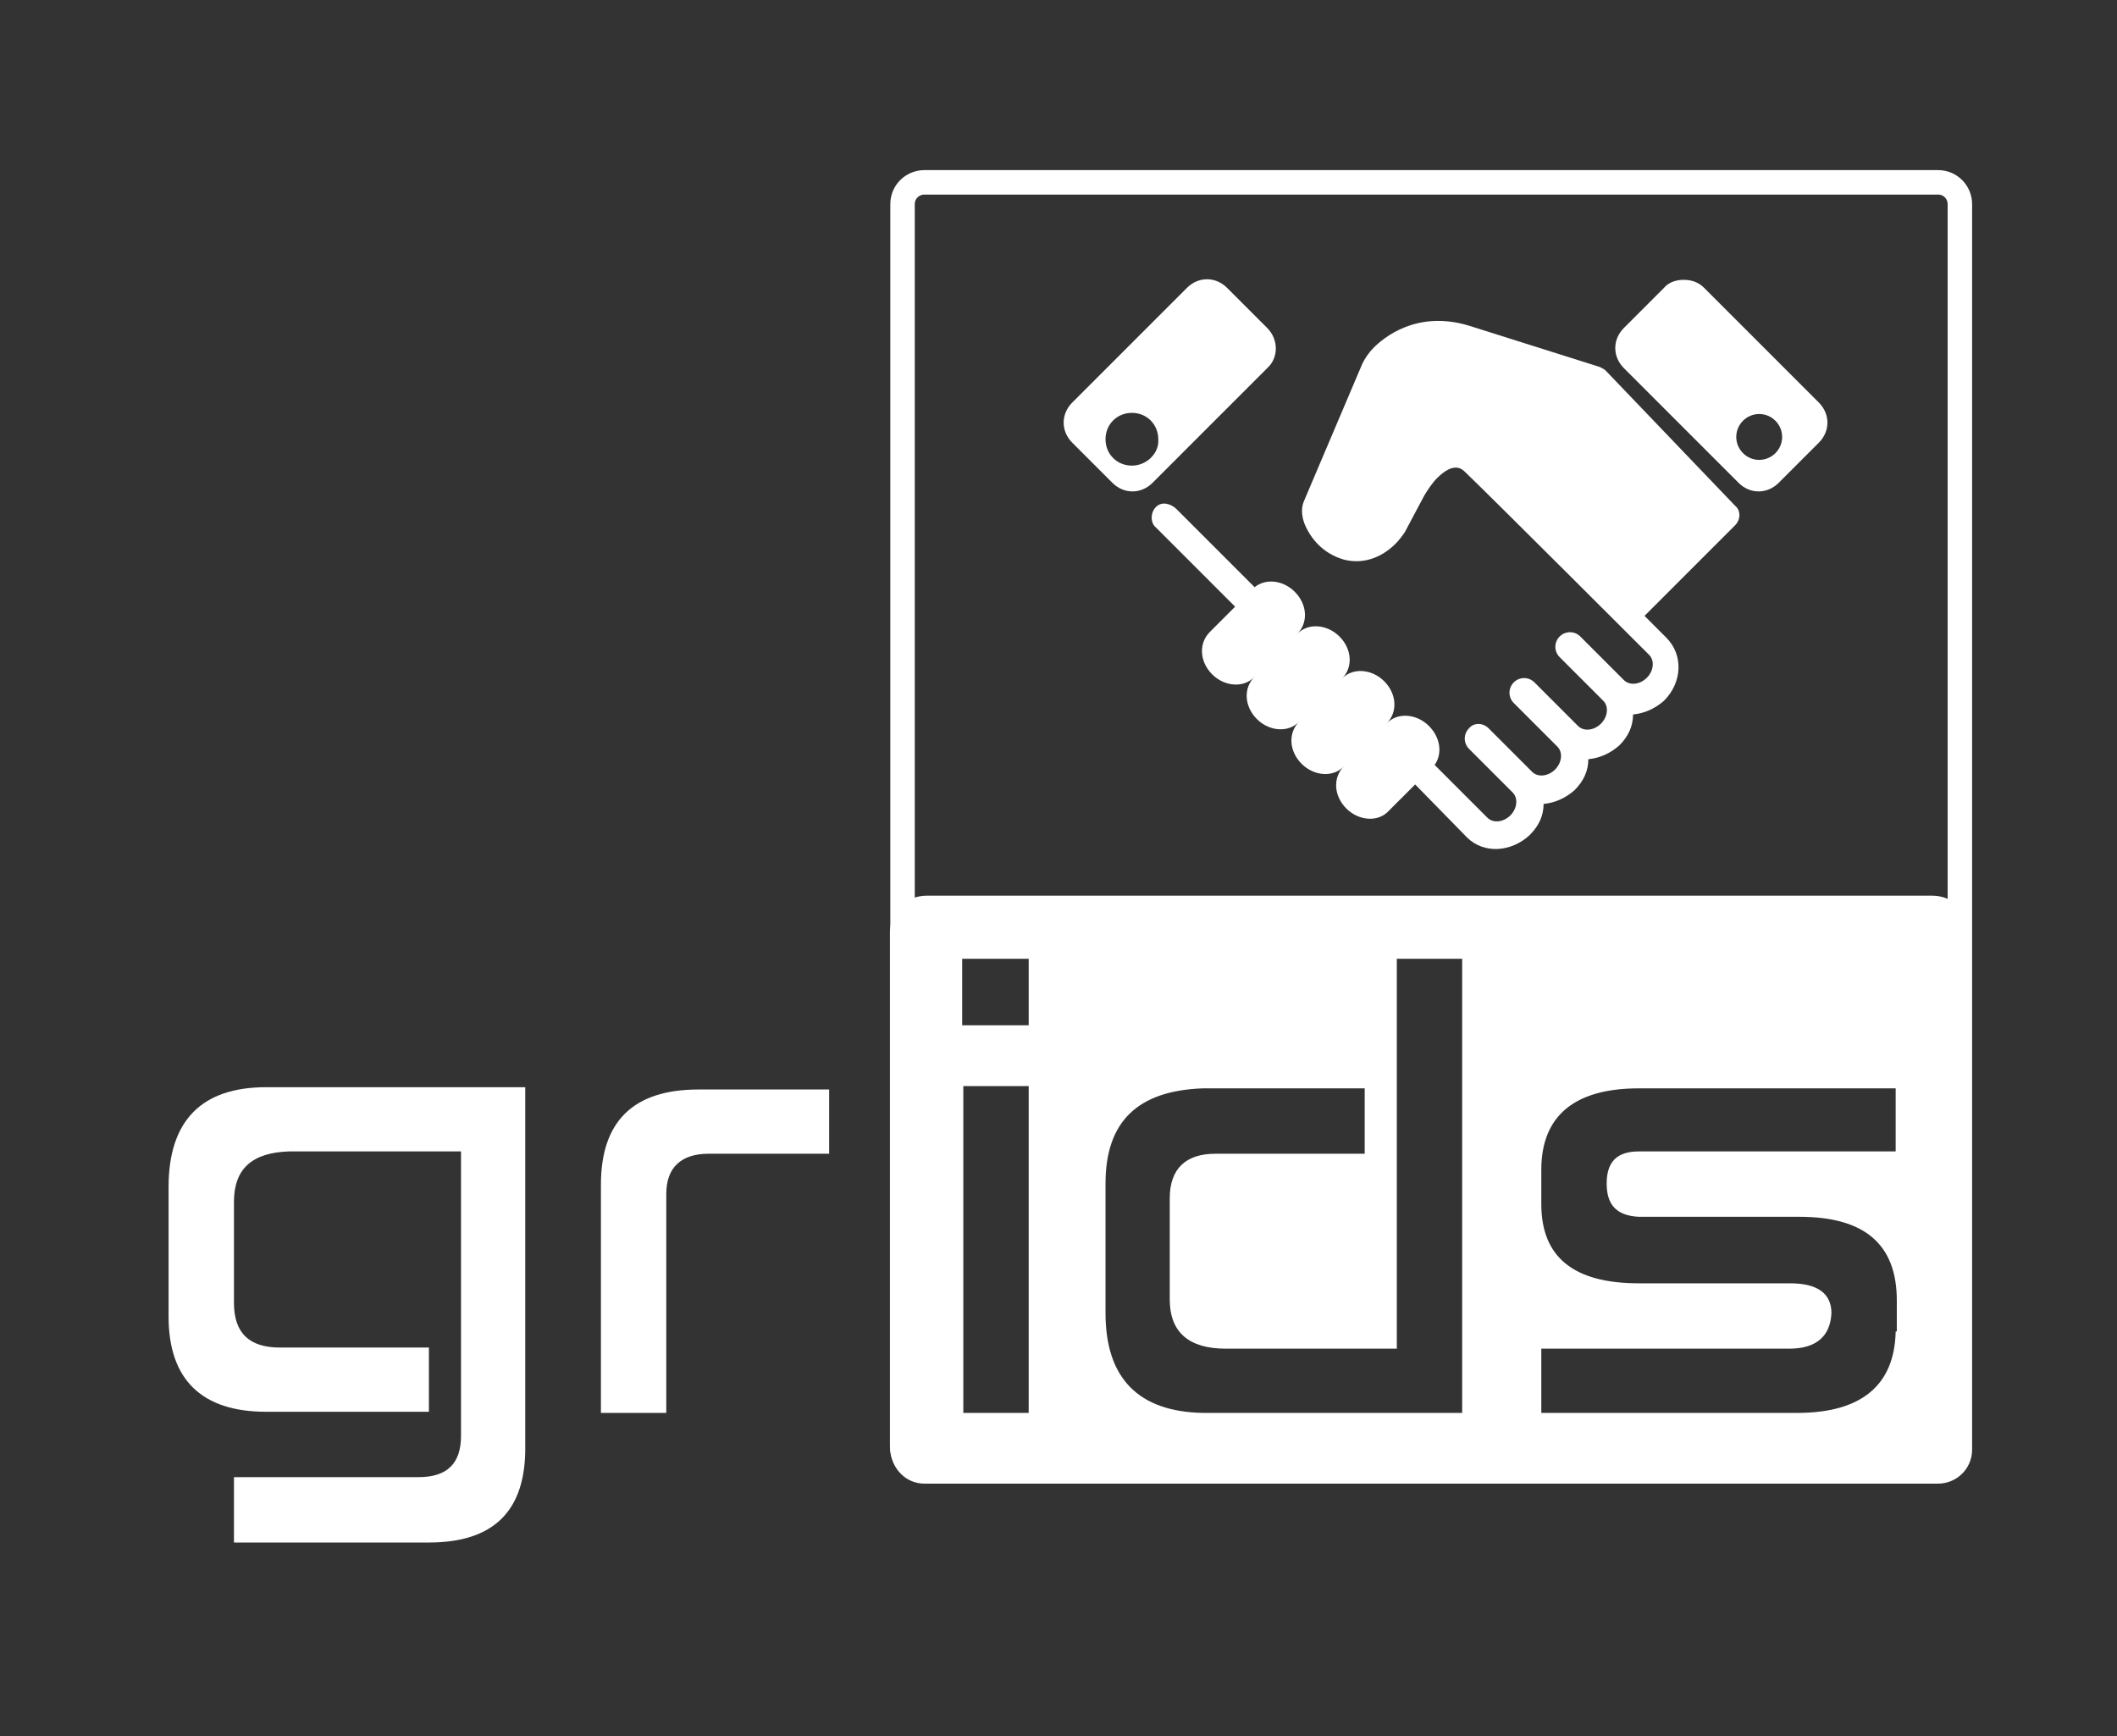 <?xml version="1.0" encoding="utf-8"?>
<!-- Generator: Adobe Illustrator 24.1.1, SVG Export Plug-In . SVG Version: 6.00 Build 0)  -->
<svg version="1.1" xmlns="http://www.w3.org/2000/svg" xmlns:xlink="http://www.w3.org/1999/xlink" x="0px" y="0px"
	 viewBox="0 0 184.6 151.4" style="enable-background:new 0 0 184.6 151.4;" xml:space="preserve">
<rect x="0" y="0" width="184.6" height="151.4" fill="#333333" stroke="none"/>
<style type="text/css">
	.st0{fill:#313473;}
	.st1{fill:none;stroke:#303473;stroke-width:1.92;stroke-miterlimit:10;}
	.st2{fill:#FFFFFF;}
	.st3{clip-path:url(#SVGID_2_);fill:#303473;}
	.st4{fill:#F4CA29;}
	.st5{fill:#303473;}
	.st6{fill:none;stroke:#FFFFFF;stroke-width:2.133;stroke-miterlimit:10;}
	.st7{fill:none;}
	.st8{fill:none;stroke:#000000;stroke-width:2.133;stroke-miterlimit:10;}
</style>
<g id="Capa_1">
</g>
<g id="Capa_2">
</g>
<g id="Capa_3">
	<g id="Logo_en_blanco">
		<path class="st6" d="M80.6,128.3H169c1,0,1.9-0.8,1.9-1.9V17.8c0-1-0.8-1.9-1.9-1.9H80.6c-1,0-1.9,0.8-1.9,1.9v108.6
			C78.8,127.5,79.6,128.3,80.6,128.3z"/>
		<path class="st2" d="M37.4,134.5h-17v-5.7h16.1c2.5,0,3.7-1.2,3.7-3.6v-24.8h-15c-3.2,0.1-4.8,1.5-4.8,4.4v8.8
			c0,2.6,1.3,3.9,4,3.9h13v5.6H23.2c-5.6,0-8.5-2.8-8.5-8.3l0-11.3c0-5.8,2.9-8.7,8.5-8.7h22.6V126
			C45.9,131.7,43.1,134.5,37.4,134.5z"/>
		<path class="st2" d="M52.4,123.2v-19.9c0-5.5,2.8-8.3,8.5-8.3h11.4v5.6H61.8c-2.4,0-3.7,1.2-3.7,3.5v19.1H52.4z"/>
		<g>
			<path class="st2" d="M168.5,78.1H80.8c-1.8,0-3.2,1.4-3.2,3.2v44.8c0,1.8,1.4,3.2,3.2,3.2h87.7c1.8,0,3.2-1.4,3.2-3.2V81.3
				C171.7,79.5,170.3,78.1,168.5,78.1z M89.7,123.2H84V94.7h5.7V123.2z M89.7,89.4h-5.8v-5.8h5.8V89.4z M127.5,123.2h-22.6
				c-5.6-0.1-8.5-3-8.5-8.7v-11.3c0-5.4,2.8-8.1,8.5-8.3H119v5.7h-13c-2.6,0-4,1.3-4,3.9v8.8c0,2.9,1.7,4.3,4.9,4.3h14.9V83.6h5.7
				V123.2z M165.3,116.1c-0.1,4.7-3,7.1-8.6,7.1h-22.3v-5.6h21.6c2.4,0,3.6-1.1,3.7-3.1c0-1.7-1.2-2.6-3.6-2.6h-13.2
				c-5.7,0-8.5-2.3-8.5-6.9V102c0-4.7,2.9-7.1,8.5-7.1h22.4v5.5h-22.4c-1.9,0-2.8,0.9-2.8,2.8c0,1.9,0.9,2.8,2.8,2.9h14
				c5.7,0,8.5,2.4,8.5,7.3V116.1z"/>
		</g>
		<g>
			<path class="st7" d="M153.4,40.2c1.1,0,2-0.9,2-2c0-1.1-0.9-2-2-2c-1.1,0-2,0.9-2,2C151.4,39.3,152.3,40.2,153.4,40.2z"/>
			<path class="st7" d="M146.9,24.3c0.6,0,1.3,0.2,1.8,0.7l10,10c1,1,1,2.5,0,3.5l-3.5,3.5c-1,1-2.5,1-3.5,0l-10-10
				c-1-1-1-2.5,0-3.5l3.5-3.5C145.6,24.6,146.3,24.3,146.9,24.3H99.7v50.8h60.2V24.3H146.9z M151.4,45.5l-7.9,7.9l1.9,1.9
				c1.5,1.5,1.4,3.9-0.2,5.5c-0.8,0.8-1.7,1.2-2.7,1.2c-0.1,1-0.5,1.9-1.2,2.7c-0.8,0.8-1.7,1.2-2.7,1.2c-0.1,1-0.5,1.9-1.2,2.7
				c-0.8,0.8-1.8,1.2-2.7,1.2c-0.1,1-0.5,1.9-1.2,2.7c-1.6,1.6-4,1.7-5.5,0.2l-4.5-4.6l-2.3,2.3c-1,1-2.6,0.9-3.7-0.2
				c-1.1-1.1-1.2-2.8-0.2-3.7c-1,1-2.6,0.9-3.7-0.2c-1.1-1.1-1.2-2.8-0.2-3.7c-1,1-2.6,0.9-3.7-0.2c-1.1-1.1-1.2-2.8-0.2-3.7
				c-1,1-2.6,0.9-3.7-0.2c-1.1-1.1-1.2-2.8-0.2-3.7l2.2-2.2l-6.9-6.9c-0.5-0.5-0.5-1.4,0-1.8c0.5-0.5,1.3-0.3,1.8,0.2l6.8,6.8
				c1-0.8,2.5-0.6,3.5,0.4c1.1,1.1,1.2,2.8,0.2,3.7c1-1,2.6-0.9,3.7,0.2c1.1,1.1,1.2,2.8,0.2,3.7c1-1,2.6-0.9,3.7,0.2
				c1.1,1.1,1.2,2.8,0.2,3.7c1-1,2.6-0.9,3.7,0.2c1,1,1.2,2.4,0.5,3.4l4.6,4.6c0.5,0.5,1.4,0.4,2-0.2c0.6-0.6,0.7-1.5,0.2-2
				l-3.8-3.8c-0.5-0.5-0.5-1.3,0-1.8c0.5-0.5,1.3-0.5,1.7,0l3.8,3.8c0.5,0.5,1.4,0.4,2-0.2c0.6-0.6,0.7-1.5,0.2-2l-3.8-3.8
				c-0.5-0.5-0.5-1.3,0-1.8c0.5-0.5,1.3-0.5,1.8,0l3.8,3.8c0.5,0.5,1.4,0.4,2-0.2s0.7-1.5,0.2-2l-3.8-3.8c-0.5-0.5-0.5-1.3,0-1.8
				c0.5-0.5,1.3-0.5,1.8,0l3.8,3.8c0.5,0.5,1.4,0.4,2-0.2c0.6-0.6,0.7-1.5,0.2-2c0,0-13.4-13.5-16-15.9c-0.3-0.3-1-1-2.5,0.5
				c-0.4,0.4-0.8,1-1.1,1.5l-1.7,3.2c-0.2,0.3-0.5,0.7-0.8,1c-1.3,1.3-2.9,1.8-4.5,1.4c-1.4-0.3-2.6-1.3-3.2-2.6
				c-0.5-0.9-0.6-1.8-0.3-2.5l5.1-12c0.2-0.4,0.5-0.9,1-1.4c0.8-0.8,3.8-3.3,8.3-1.9l11.4,3.6c0.2,0.1,0.4,0.2,0.5,0.3l11.4,11.4
				C151.9,44.2,151.9,45,151.4,45.5z"/>
			<path class="st2" d="M140,32.3c-0.1-0.1-0.3-0.2-0.5-0.3l-11.4-3.6c-4.6-1.4-7.5,1.1-8.3,1.9c-0.5,0.5-0.8,1-1,1.4l-5.1,12
				c-0.3,0.7-0.2,1.6,0.3,2.5c0.7,1.3,1.8,2.2,3.2,2.6c1.6,0.4,3.2-0.1,4.5-1.4c0.3-0.3,0.6-0.7,0.8-1l1.7-3.2
				c0.3-0.5,0.7-1.1,1.1-1.5c1.5-1.5,2.2-0.8,2.5-0.5c2.6,2.5,16,15.9,16,15.9c0.5,0.5,0.4,1.4-0.2,2c-0.6,0.6-1.5,0.7-2,0.2
				l-3.8-3.8c-0.5-0.5-1.3-0.5-1.8,0c-0.5,0.5-0.5,1.3,0,1.8l3.8,3.8c0.5,0.5,0.4,1.4-0.2,2s-1.5,0.7-2,0.2l-3.8-3.8
				c-0.5-0.5-1.3-0.5-1.8,0c-0.5,0.5-0.5,1.3,0,1.8l3.8,3.8c0.5,0.5,0.4,1.4-0.2,2c-0.6,0.6-1.5,0.7-2,0.2l-3.8-3.8
				c-0.5-0.5-1.3-0.5-1.7,0c-0.5,0.5-0.5,1.3,0,1.8l3.8,3.8c0.5,0.5,0.4,1.4-0.2,2c-0.6,0.6-1.5,0.7-2,0.2l-4.6-4.6
				c0.7-1,0.5-2.4-0.5-3.4c-1.1-1.1-2.8-1.2-3.7-0.2c1-1,0.9-2.6-0.2-3.7c-1.1-1.1-2.8-1.2-3.7-0.2c1-1,0.9-2.6-0.2-3.7
				c-1.1-1.1-2.8-1.2-3.7-0.2c1-1,0.9-2.6-0.2-3.7c-1-1-2.5-1.2-3.5-0.4l-6.8-6.8c-0.5-0.5-1.3-0.7-1.8-0.2c-0.5,0.5-0.5,1.4,0,1.8
				l6.9,6.9l-2.2,2.2c-1,1-0.9,2.6,0.2,3.7c1.1,1.1,2.8,1.2,3.7,0.2c-1,1-0.9,2.6,0.2,3.7c1.1,1.1,2.8,1.2,3.7,0.2
				c-1,1-0.9,2.6,0.2,3.7c1.1,1.1,2.8,1.2,3.7,0.2c-1,1-0.9,2.6,0.2,3.7c1.1,1.1,2.8,1.2,3.7,0.2l2.3-2.3l4.5,4.6
				c1.5,1.5,3.9,1.3,5.5-0.2c0.8-0.8,1.2-1.7,1.2-2.7c1-0.1,1.9-0.5,2.7-1.2c0.8-0.8,1.2-1.7,1.2-2.7c1-0.1,1.9-0.5,2.7-1.2
				c0.8-0.8,1.2-1.7,1.2-2.7c1-0.1,1.9-0.5,2.7-1.2c1.6-1.6,1.7-4,0.2-5.5l-1.9-1.9l7.9-7.9c0.5-0.5,0.5-1.3,0-1.7L140,32.3z"/>
			<path class="st2" d="M141.6,28.6c-1,1-1,2.5,0,3.5l10,10c1,1,2.5,1,3.5,0l3.5-3.5c1-1,1-2.5,0-3.5l-10-10
				c-0.5-0.5-1.1-0.7-1.8-0.7h0c-0.6,0-1.3,0.2-1.7,0.7L141.6,28.6z M153.4,36.1c1.1,0,2,0.9,2,2c0,1.1-0.9,2-2,2c-1.1,0-2-0.9-2-2
				C151.4,37,152.3,36.1,153.4,36.1z"/>
		</g>
		<g>
			<g>
				<path class="st7" d="M98.7,35.9c-1.3,0-2.3,1-2.3,2.3c0,1.3,1,2.3,2.3,2.3c1.3,0,2.3-1,2.3-2.3C101.1,36.9,100,35.9,98.7,35.9z"
					/>
				<path class="st2" d="M110.5,28.6l-3.5-3.5c-1-1-2.5-1-3.5,0l-10,10c-1,1-1,2.5,0,3.5l3.5,3.5c1,1,2.5,1,3.5,0l10-10
					C111.5,31.2,111.5,29.6,110.5,28.6z M98.7,40.6c-1.3,0-2.3-1-2.3-2.3c0-1.3,1-2.3,2.3-2.3c1.3,0,2.3,1,2.3,2.3
					C101.1,39.5,100,40.6,98.7,40.6z"/>
			</g>
		</g>
	</g>
</g>
</svg>
